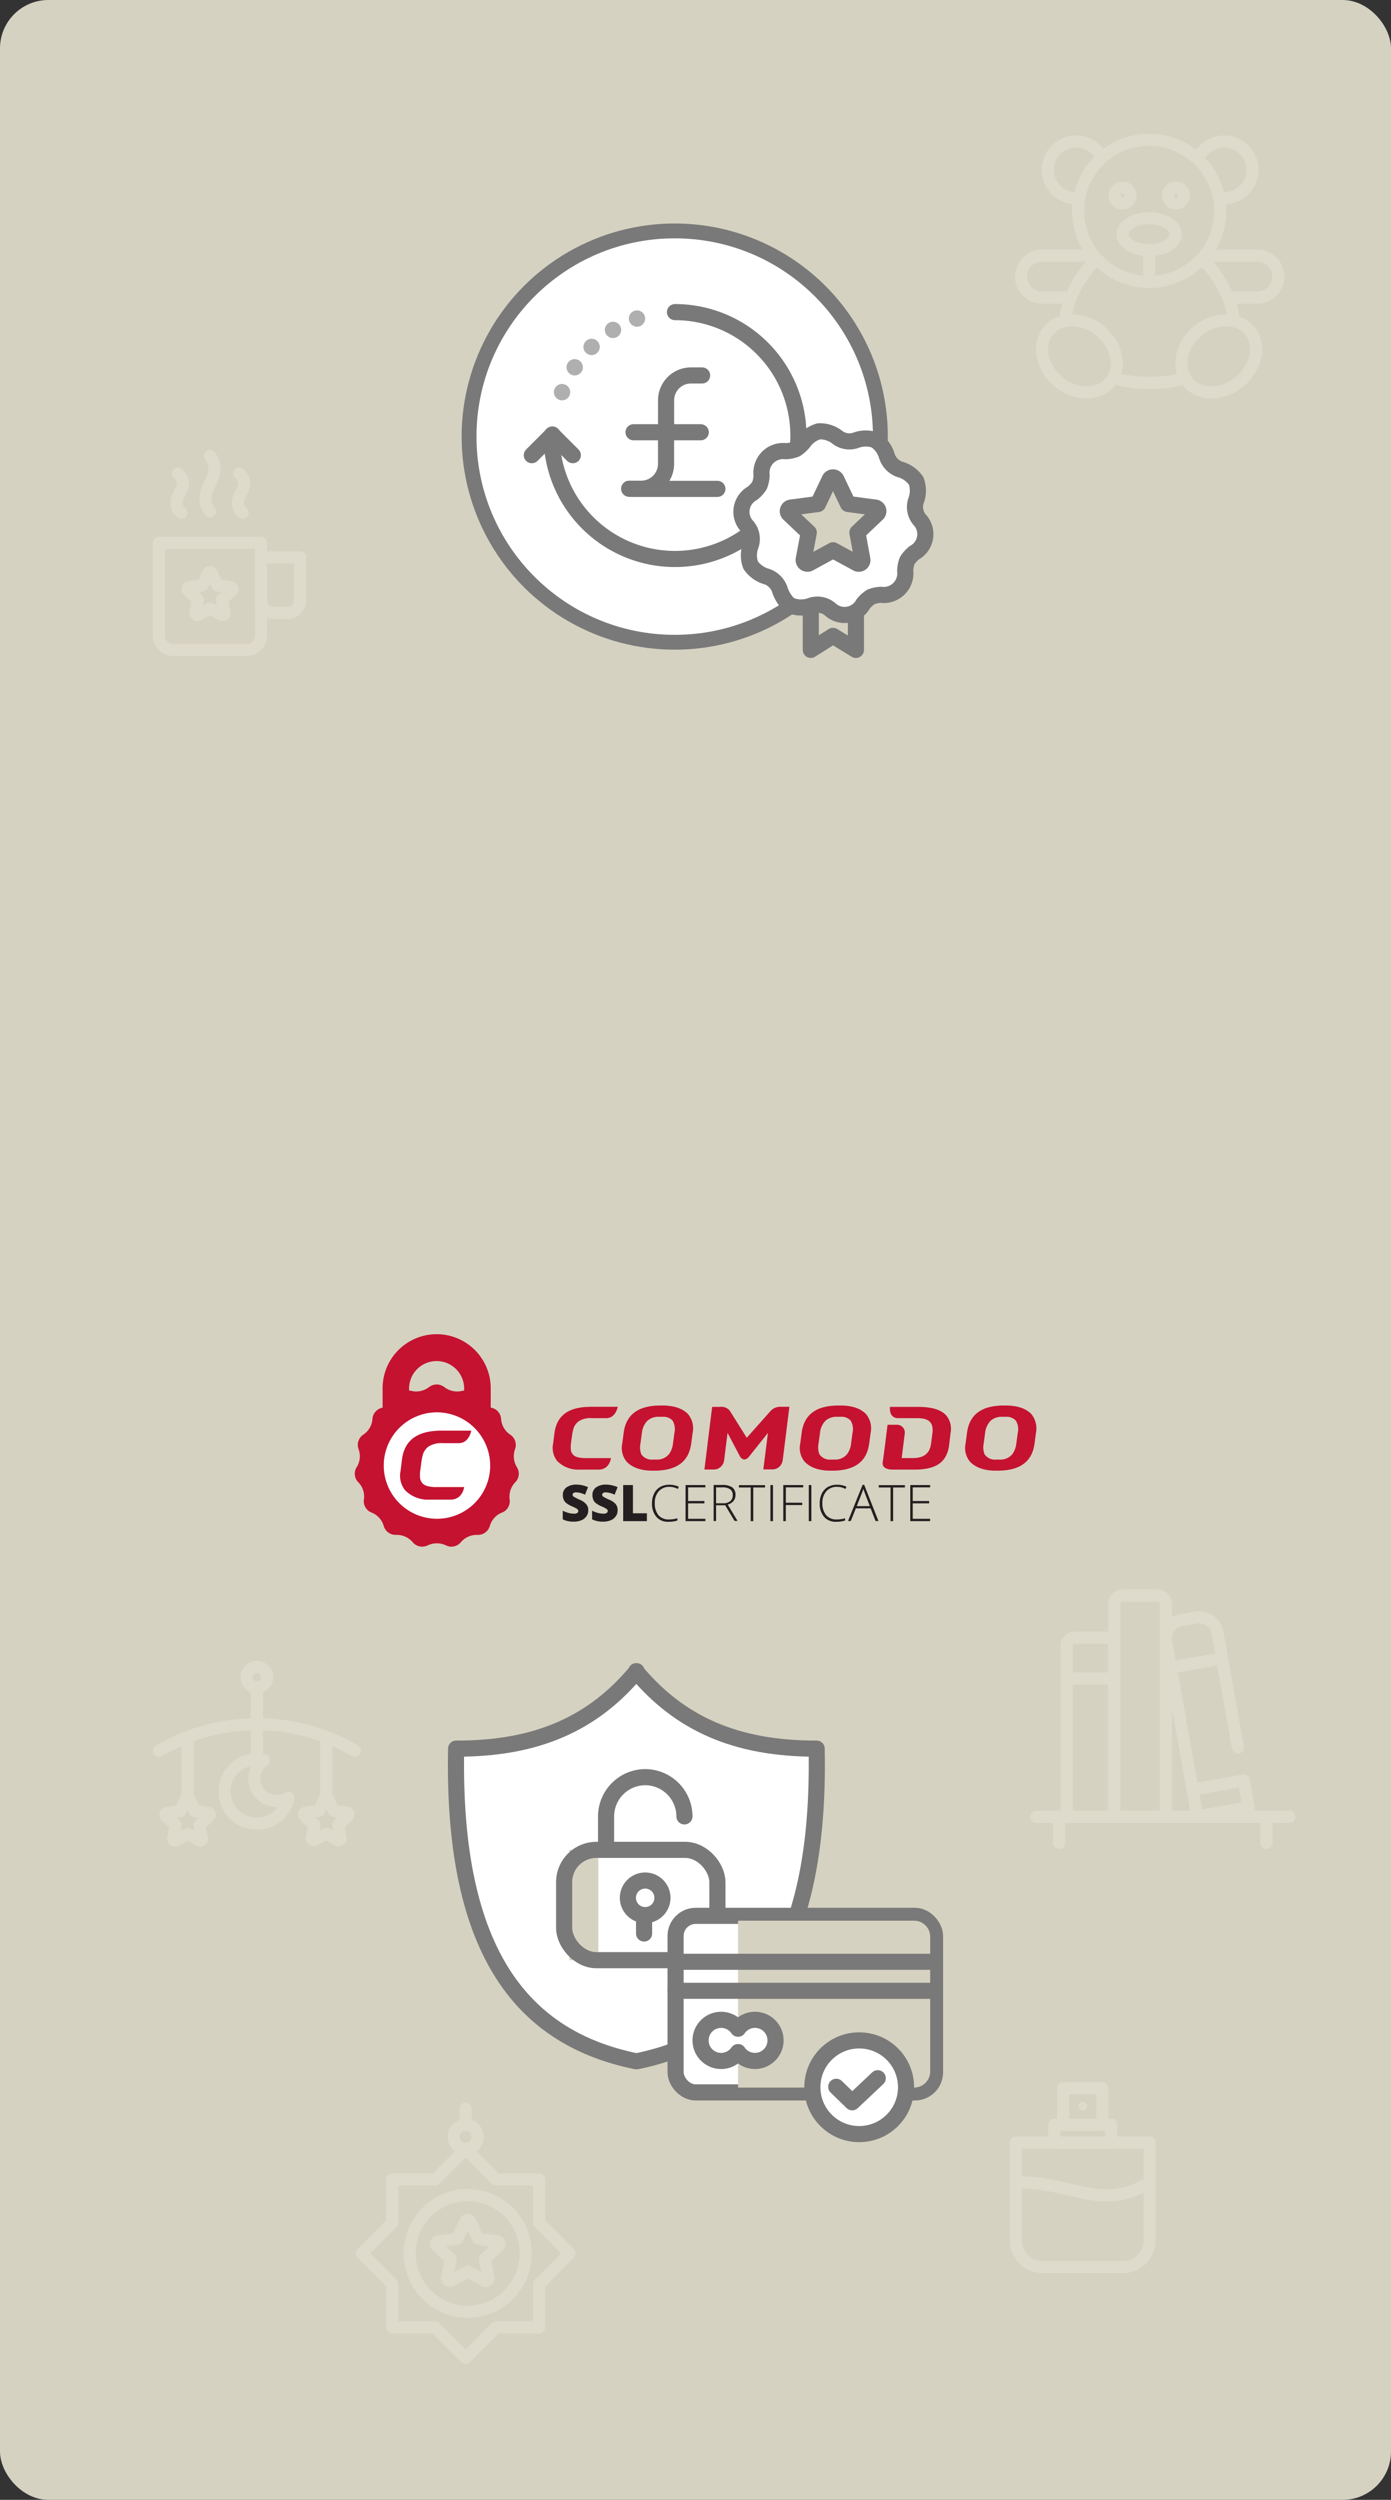 <svg id="Group_3165" data-name="Group 3165" xmlns="http://www.w3.org/2000/svg" width="345" height="620" viewBox="0 0 345 620">
  <rect x="0" y="0" width="345" height="620" fill="#333333" stroke="none"/>
  <g id="Group_2660" data-name="Group 2660">
    <rect id="Rectangle_3824" data-name="Rectangle 3824" width="345" height="620" rx="12" fill="#d6d2c1"/>
    <g id="Layer_2" data-name="Layer 2" transform="translate(113.09 414.477)">
      <g id="Vrstva_1" data-name="Vrstva 1">
        <path id="Path_7453" data-name="Path 7453" d="M92,21.706C72,21.769,58.066,15.487,47.339,2.69V2.5l-.063.077L47.234,2.5v.155C36.508,15.487,22.584,21.769,2.582,21.706,1.54,73.182,19.767,93.627,47.234,99.247h.134C74.778,93.627,93.012,73.182,92,21.706Z" transform="translate(-2.54 -2.5)" fill="#fff" stroke="#797979" stroke-linecap="round" stroke-linejoin="round" stroke-width="4"/>
        <rect id="Rectangle_3882" data-name="Rectangle 3882" width="7.191" height="27.361" transform="translate(28.122 44.314)" fill="#d6d2c1"/>
        <g id="Group_2852" data-name="Group 2852" transform="translate(26.826 26.284)">
          <path id="Path_7454" data-name="Path 7454" d="M55.4,57.554V49.546a9.754,9.754,0,0,1,9.726-9.726h0a9.755,9.755,0,0,1,9.712,9.726" transform="translate(-44.998 -39.82)" fill="none" stroke="#797979" stroke-linecap="round" stroke-linejoin="round" stroke-width="4"/>
          <circle id="Ellipse_290" data-name="Ellipse 290" cx="4.289" cy="4.289" r="4.289" transform="translate(15.811 25.636)" fill="none" stroke="#797979" stroke-linecap="round" stroke-linejoin="round" stroke-width="4"/>
          <line id="Line_400" data-name="Line 400" y2="4.381" transform="translate(19.833 34.398)" fill="none" stroke="#797979" stroke-linecap="round" stroke-linejoin="round" stroke-width="4"/>
          <rect id="Rectangle_3883" data-name="Rectangle 3883" width="38.017" height="27.361" rx="8" transform="translate(0 18.03)" fill="none" stroke="#797979" stroke-linecap="round" stroke-linejoin="round" stroke-width="4"/>
        </g>
        <g id="icon_payment" transform="translate(54.468 60.681)">
          <rect id="Rectangle_2814" data-name="Rectangle 2814" width="64.35" height="43.791" rx="4.991" fill="#fff" stroke="#797979" stroke-linecap="round" stroke-linejoin="round" stroke-width="4"/>
          <path id="Rectangle_2813" data-name="Rectangle 2813" d="M0,0H43.653a4,4,0,0,1,4,4V37.392a4,4,0,0,1-4,4H0a0,0,0,0,1,0,0V0A0,0,0,0,1,0,0Z" transform="translate(15.499 1.199)" fill="#d6d2c1"/>
          <line id="Line_182" data-name="Line 182" x2="64.35" transform="translate(0 11.393)" fill="none" stroke="#797979" stroke-linecap="round" stroke-linejoin="round" stroke-width="4"/>
          <line id="Line_183" data-name="Line 183" x2="64.35" transform="translate(0 18.588)" fill="none" stroke="#797979" stroke-linecap="round" stroke-linejoin="round" stroke-width="4"/>
          <path id="Path_5566" data-name="Path 5566" d="M96.939,87.025a5.1,5.1,0,0,0-4.2,2.208,5.1,5.1,0,1,0,0,5.792,5.1,5.1,0,1,0,4.2-8Z" transform="translate(-77.242 -61.24)" fill="#fff" stroke="#797979" stroke-linecap="round" stroke-linejoin="round" stroke-width="4"/>
          <circle id="Ellipse_119" data-name="Ellipse 119" cx="11.62" cy="11.62" r="11.62" transform="translate(33.924 30.888)" fill="#fff" stroke="#797979" stroke-linecap="round" stroke-linejoin="round" stroke-width="4"/>
          <path id="Path_7648" data-name="Path 7648" d="M96.46,113.416l3.96,3.841,6.331-5.967" transform="translate(-56.611 -71.021)" fill="none" stroke="#797979" stroke-linecap="round" stroke-linejoin="round" stroke-width="4"/>
        </g>
      </g>
    </g>
    <g id="icon_plush-toys" transform="translate(253.256 34.681)" opacity="0.195">
      <g id="Group_3150" data-name="Group 3150">
        <ellipse id="Ellipse_297" data-name="Ellipse 297" cx="17.619" cy="17.619" rx="17.619" ry="17.619" transform="translate(14.146)" fill="none" stroke="#404041" stroke-linecap="round" stroke-linejoin="round" stroke-width="1.5"/>
        <ellipse id="Ellipse_298" data-name="Ellipse 298" cx="6.592" cy="3.97" rx="6.592" ry="3.97" transform="translate(25.171 19.438)" fill="none" stroke="#404041" stroke-linecap="round" stroke-linejoin="round" stroke-width="1.5"/>
        <line id="Line_406" data-name="Line 406" y2="6.273" transform="translate(31.765 28.88)" fill="none" stroke="#404041" stroke-linecap="round" stroke-linejoin="round" stroke-width="1.5"/>
        <ellipse id="Ellipse_299" data-name="Ellipse 299" cx="1.985" cy="1.985" rx="1.985" ry="1.985" transform="translate(23.162 11.829)" fill="none" stroke="#404041" stroke-linecap="round" stroke-linejoin="round" stroke-width="1.5"/>
        <ellipse id="Ellipse_300" data-name="Ellipse 300" cx="1.985" cy="1.985" rx="1.985" ry="1.985" transform="translate(36.397 11.829)" fill="none" stroke="#404041" stroke-linecap="round" stroke-linejoin="round" stroke-width="1.5"/>
        <path id="Path_7498" data-name="Path 7498" d="M1068.012,667.518a7.032,7.032,0,1,1,6.361,10.03,7.114,7.114,0,0,1-.994-.07" transform="translate(-1023.997 -663.072)" fill="none" stroke="#404041" stroke-linecap="round" stroke-linejoin="round" stroke-width="1.5"/>
        <path id="Path_7499" data-name="Path 7499" d="M1061.008,667.518a7.033,7.033,0,1,0-6.363,10.03c.154,0,.308-.005.46-.015" transform="translate(-1040.989 -663.072)" fill="none" stroke="#404041" stroke-linecap="round" stroke-linejoin="round" stroke-width="1.5"/>
        <ellipse id="Ellipse_301" data-name="Ellipse 301" cx="8.158" cy="9.971" rx="8.158" ry="9.971" transform="translate(1.563 53.536) rotate(-50)" fill="none" stroke="#404041" stroke-linecap="round" stroke-linejoin="round" stroke-width="1.5"/>
        <ellipse id="Ellipse_302" data-name="Ellipse 302" cx="9.971" cy="8.158" rx="9.971" ry="8.158" transform="translate(36.141 53.855) rotate(-40)" fill="none" stroke="#404041" stroke-linecap="round" stroke-linejoin="round" stroke-width="1.5"/>
        <path id="Path_7500" data-name="Path 7500" d="M1068.537,679.379c4.333,4.3,7.38,10.153,7.758,15.321" transform="translate(-1023.56 -649.832)" fill="none" stroke="#404041" stroke-linecap="round" stroke-linejoin="round" stroke-width="1.5"/>
        <path id="Path_7501" data-name="Path 7501" d="M1049.985,694.48c.427-5.079,3.4-10.791,7.626-15.036" transform="translate(-1039.015 -649.779)" fill="none" stroke="#404041" stroke-linecap="round" stroke-linejoin="round" stroke-width="1.5"/>
        <path id="Path_7502" data-name="Path 7502" d="M1074.356,695.55a34.458,34.458,0,0,1-17.924-.055" transform="translate(-1033.643 -636.408)" fill="none" stroke="#404041" stroke-linecap="round" stroke-linejoin="round" stroke-width="1.5"/>
        <path id="Path_7503" data-name="Path 7503" d="M1056.069,689.341h-6.857a5.211,5.211,0,0,1-5.211-5.211h0a5.212,5.212,0,0,1,5.211-5.211h11.24" transform="translate(-1044 -650.215)" fill="none" stroke="#404041" stroke-linecap="round" stroke-linejoin="round" stroke-width="1.5"/>
        <path id="Path_7504" data-name="Path 7504" d="M1075.015,689.341h6.878a5.21,5.21,0,0,0,5.211-5.211h0a5.211,5.211,0,0,0-5.211-5.211h-13.074" transform="translate(-1023.323 -650.215)" fill="none" stroke="#404041" stroke-linecap="round" stroke-linejoin="round" stroke-width="1.5"/>
      </g>
      <g id="Group_2646" data-name="Group 2646">
        <circle id="Ellipse_297-2" data-name="Ellipse 297" cx="17.619" cy="17.619" r="17.619" transform="translate(14.143)" fill="none" stroke="#fff" stroke-linecap="round" stroke-linejoin="round" stroke-width="3"/>
        <ellipse id="Ellipse_298-2" data-name="Ellipse 298" cx="6.592" cy="3.97" rx="6.592" ry="3.97" transform="translate(25.169 19.438)" fill="none" stroke="#fff" stroke-linecap="round" stroke-linejoin="round" stroke-width="3"/>
        <line id="Line_406-2" data-name="Line 406" y2="6.273" transform="translate(31.764 28.88)" fill="none" stroke="#fff" stroke-linecap="round" stroke-linejoin="round" stroke-width="3"/>
        <circle id="Ellipse_299-2" data-name="Ellipse 299" cx="1.985" cy="1.985" r="1.985" transform="translate(23.162 11.829)" fill="none" stroke="#fff" stroke-linecap="round" stroke-linejoin="round" stroke-width="3"/>
        <circle id="Ellipse_300-2" data-name="Ellipse 300" cx="1.985" cy="1.985" r="1.985" transform="translate(36.396 11.829)" fill="none" stroke="#fff" stroke-linecap="round" stroke-linejoin="round" stroke-width="3"/>
        <path id="Path_7498-2" data-name="Path 7498" d="M1068.012,667.518a7.032,7.032,0,1,1,6.361,10.03,7.127,7.127,0,0,1-.994-.069" transform="translate(-1023.998 -663.072)" fill="none" stroke="#fff" stroke-linecap="round" stroke-linejoin="round" stroke-width="3"/>
        <path id="Path_7499-2" data-name="Path 7499" d="M1061.008,667.518a7.032,7.032,0,1,0-6.362,10.03c.154,0,.308-.005.46-.015" transform="translate(-1040.989 -663.072)" fill="none" stroke="#fff" stroke-linecap="round" stroke-linejoin="round" stroke-width="3"/>
        <ellipse id="Ellipse_301-2" data-name="Ellipse 301" cx="8.158" cy="9.97" rx="8.158" ry="9.97" transform="translate(1.563 53.536) rotate(-50)" fill="none" stroke="#fff" stroke-linecap="round" stroke-linejoin="round" stroke-width="3"/>
        <ellipse id="Ellipse_302-2" data-name="Ellipse 302" cx="9.97" cy="8.158" rx="9.97" ry="8.158" transform="translate(36.138 53.855) rotate(-40)" fill="none" stroke="#fff" stroke-linecap="round" stroke-linejoin="round" stroke-width="3"/>
        <path id="Path_7500-2" data-name="Path 7500" d="M1068.537,679.379c4.333,4.3,7.38,10.153,7.757,15.32" transform="translate(-1023.559 -649.832)" fill="none" stroke="#fff" stroke-linecap="round" stroke-linejoin="round" stroke-width="3"/>
        <path id="Path_7501-2" data-name="Path 7501" d="M1049.985,694.48c.427-5.079,3.4-10.791,7.625-15.036" transform="translate(-1039.015 -649.779)" fill="none" stroke="#fff" stroke-linecap="round" stroke-linejoin="round" stroke-width="3"/>
        <path id="Path_7502-2" data-name="Path 7502" d="M1074.355,695.55a34.456,34.456,0,0,1-17.923-.055" transform="translate(-1033.641 -636.408)" fill="none" stroke="#fff" stroke-linecap="round" stroke-linejoin="round" stroke-width="3"/>
        <path id="Path_7503-2" data-name="Path 7503" d="M1056.069,689.341h-6.857a5.21,5.21,0,0,1-5.211-5.211h0a5.211,5.211,0,0,1,5.211-5.211h11.24" transform="translate(-1044 -650.215)" fill="none" stroke="#fff" stroke-linecap="round" stroke-linejoin="round" stroke-width="3"/>
        <path id="Path_7504-2" data-name="Path 7504" d="M1075.014,689.341h6.878a5.21,5.21,0,0,0,5.211-5.211h0a5.211,5.211,0,0,0-5.211-5.211h-13.073" transform="translate(-1023.322 -650.215)" fill="none" stroke="#fff" stroke-linecap="round" stroke-linejoin="round" stroke-width="3"/>
      </g>
    </g>
    <g id="icon_book-shelfs" transform="translate(257.004 395.725)" opacity="0.195">
      <g id="Group_3009" data-name="Group 3009">
        <line id="Line_381" data-name="Line 381" x1="62.794" transform="translate(0 54.864)" fill="none" stroke="#404041" stroke-linecap="round" stroke-linejoin="round" stroke-width="1.5"/>
        <path id="Rectangle_3863" data-name="Rectangle 3863" d="M2,0h8.818a2,2,0,0,1,2,2V54.864a0,0,0,0,1,0,0H0a0,0,0,0,1,0,0V2A2,2,0,0,1,2,0Z" transform="translate(19.351)" fill="none" stroke="#404041" stroke-linecap="round" stroke-linejoin="round" stroke-width="1.5"/>
        <path id="Rectangle_3864" data-name="Rectangle 3864" d="M2,0H9.806a2,2,0,0,1,2,2V44.449a0,0,0,0,1,0,0H0a0,0,0,0,1,0,0V2A2,2,0,0,1,2,0Z" transform="translate(7.541 10.414)" fill="none" stroke="#404041" stroke-linecap="round" stroke-linejoin="round" stroke-width="1.5"/>
        <line id="Line_382" data-name="Line 382" x2="11.806" transform="translate(7.541 20.576)" fill="none" stroke="#404041" stroke-linecap="round" stroke-linejoin="round" stroke-width="1.5"/>
        <g id="Group_2537" data-name="Group 2537" transform="translate(32.167 5.386)">
          <path id="Path_7373" data-name="Path 7373" d="M972.627,4301.609l1.178,6.635-12.713,2.223-7.71-43.364a4.575,4.575,0,0,1,3.739-5.295l3.636-.635a4.6,4.6,0,0,1,5.339,3.708l5.071,28.514" transform="translate(-953.311 -4261.103)" fill="none" stroke="#404041" stroke-linecap="round" stroke-linejoin="round" stroke-width="1.5"/>
          <line id="Line_383" data-name="Line 383" y1="2.223" x2="12.714" transform="translate(1.216 10.215)" fill="none" stroke="#404041" stroke-linecap="round" stroke-linejoin="round" stroke-width="1.5"/>
          <line id="Line_384" data-name="Line 384" y1="2.223" x2="12.714" transform="translate(6.601 40.507)" fill="none" stroke="#404041" stroke-linecap="round" stroke-linejoin="round" stroke-width="1.5"/>
        </g>
        <line id="Line_385" data-name="Line 385" y2="6.488" transform="translate(5.693 54.864)" fill="none" stroke="#404041" stroke-linecap="round" stroke-linejoin="round" stroke-width="1.5"/>
        <line id="Line_386" data-name="Line 386" y2="6.488" transform="translate(57.127 54.864)" fill="none" stroke="#404041" stroke-linecap="round" stroke-linejoin="round" stroke-width="1.5"/>
      </g>
      <g id="Group_2647" data-name="Group 2647">
        <line id="Line_381-2" data-name="Line 381" x1="62.794" transform="translate(0 54.864)" fill="none" stroke="#fff" stroke-linecap="round" stroke-linejoin="round" stroke-width="3"/>
        <path id="Rectangle_3863-2" data-name="Rectangle 3863" d="M2,0h8.818a2,2,0,0,1,2,2V54.864a0,0,0,0,1,0,0H0a0,0,0,0,1,0,0V2A2,2,0,0,1,2,0Z" transform="translate(19.351)" fill="none" stroke="#fff" stroke-linecap="round" stroke-linejoin="round" stroke-width="3"/>
        <path id="Rectangle_3864-2" data-name="Rectangle 3864" d="M2,0H9.806a2,2,0,0,1,2,2V44.449a0,0,0,0,1,0,0H0a0,0,0,0,1,0,0V2A2,2,0,0,1,2,0Z" transform="translate(7.541 10.414)" fill="none" stroke="#fff" stroke-linecap="round" stroke-linejoin="round" stroke-width="3"/>
        <line id="Line_382-2" data-name="Line 382" x2="11.806" transform="translate(7.541 20.576)" fill="none" stroke="#fff" stroke-linecap="round" stroke-linejoin="round" stroke-width="3"/>
        <g id="Group_2537-2" data-name="Group 2537" transform="translate(32.167 5.387)">
          <path id="Path_7373-2" data-name="Path 7373" d="M972.627,4301.609l1.178,6.635-12.713,2.223-7.71-43.364a4.575,4.575,0,0,1,3.739-5.295l3.636-.635a4.6,4.6,0,0,1,5.339,3.708l5.071,28.514" transform="translate(-953.311 -4261.102)" fill="none" stroke="#fff" stroke-linecap="round" stroke-linejoin="round" stroke-width="3"/>
          <line id="Line_383-2" data-name="Line 383" y1="2.223" x2="12.714" transform="translate(1.216 10.215)" fill="none" stroke="#fff" stroke-linecap="round" stroke-linejoin="round" stroke-width="3"/>
          <line id="Line_384-2" data-name="Line 384" y1="2.223" x2="12.714" transform="translate(6.601 40.507)" fill="none" stroke="#fff" stroke-linecap="round" stroke-linejoin="round" stroke-width="3"/>
        </g>
        <line id="Line_385-2" data-name="Line 385" y2="6.488" transform="translate(5.693 54.864)" fill="none" stroke="#fff" stroke-linecap="round" stroke-linejoin="round" stroke-width="3"/>
        <line id="Line_386-2" data-name="Line 386" y2="6.488" transform="translate(57.127 54.864)" fill="none" stroke="#fff" stroke-linecap="round" stroke-linejoin="round" stroke-width="3"/>
      </g>
    </g>
    <g id="Group_2653" data-name="Group 2653" transform="translate(115.494 56.425)">
      <g id="Ellipse_330" data-name="Ellipse 330">
        <circle id="Ellipse_331" data-name="Ellipse 331" cx="51.854" cy="51.854" r="51.854" fill="#fff" stroke="#797979" stroke-linecap="round" stroke-linejoin="round" stroke-width="2"/>
        <circle id="Ellipse_332" data-name="Ellipse 332" cx="50.168" cy="50.168" r="50.168" transform="translate(1.686 1.686)" fill="#fff" stroke="#797979" stroke-linecap="round" stroke-linejoin="round" stroke-width="2"/>
      </g>
      <path id="Path_7649" data-name="Path 7649" d="M1028.088,251.688" transform="translate(-976.171 -230.703)" fill="none" stroke="#797979" stroke-linecap="round" stroke-linejoin="round" stroke-width="4"/>
      <path id="Path_7650" data-name="Path 7650" d="M1022.393,251.688A30.613,30.613,0,1,1,991.779,282.3" transform="translate(-970.476 -230.703)" fill="none" stroke="#797979" stroke-linecap="round" stroke-linejoin="round" stroke-width="4"/>
      <line id="Line_485" data-name="Line 485" x2="5.116" y2="5.116" transform="translate(21.466 51.354)" fill="none" stroke="#797979" stroke-linecap="round" stroke-linejoin="round" stroke-width="4"/>
      <line id="Line_486" data-name="Line 486" x1="5.116" y2="5.116" transform="translate(16.407 51.354)" fill="none" stroke="#797979" stroke-linecap="round" stroke-linejoin="round" stroke-width="4"/>
      <circle id="Ellipse_333" data-name="Ellipse 333" cx="2.03" cy="2.03" r="2.03" transform="translate(40.467 20.551)" fill="#afafaf"/>
      <circle id="Ellipse_334" data-name="Ellipse 334" cx="2.03" cy="2.03" r="2.03" transform="translate(34.512 23.367)" fill="#afafaf"/>
      <circle id="Ellipse_335" data-name="Ellipse 335" cx="2.03" cy="2.03" r="2.03" transform="translate(29.206 27.589)" fill="#afafaf"/>
      <circle id="Ellipse_336" data-name="Ellipse 336" cx="2.03" cy="2.03" r="2.03" transform="translate(25.015 32.635)" fill="#afafaf"/>
      <circle id="Ellipse_337" data-name="Ellipse 337" cx="2.03" cy="2.03" r="2.03" transform="translate(21.874 38.807)" fill="#afafaf"/>
      <g id="Group_2652" data-name="Group 2652" transform="translate(40.543 36.693)">
        <line id="Line_487" data-name="Line 487" x1="21.525" transform="translate(0.372 28.13)" fill="none" stroke="#797979" stroke-linecap="round" stroke-linejoin="round" stroke-width="4"/>
        <path id="Path_7651" data-name="Path 7651" d="M1032.7,270.319h-2.77a6.164,6.164,0,0,0-6.163,6.158l-.013,15.778a6.164,6.164,0,0,1-6.163,6.158H1014.6" transform="translate(-1014.598 -270.319)" fill="none" stroke="#797979" stroke-linecap="round" stroke-linejoin="round" stroke-width="4"/>
        <line id="Line_488" data-name="Line 488" x2="16.667" transform="translate(1.096 14.087)" fill="none" stroke="#797979" stroke-linecap="round" stroke-linejoin="round" stroke-width="4"/>
      </g>
      <g id="icon_bestseller" data-name="icon bestseller" transform="translate(68.397 50.538)">
        <path id="Path_5740" data-name="Path 5740" d="M1068.038,338.509v10.57l5.5-3.478,5.691,3.478v-9.173" transform="translate(-1050.834 -294.859)" fill="#d6d2c1" stroke="#797979" stroke-linecap="round" stroke-linejoin="round" stroke-width="4"/>
        <path id="Path_6406" data-name="Path 6406" d="M1088.25,321.291a7.674,7.674,0,0,1,.506-2.478,8.055,8.055,0,0,1,1.778-1.96,5.247,5.247,0,0,0,1.28-8.2,4.891,4.891,0,0,1-.784-4.948,6.974,6.974,0,0,0-.066-4.673,7.233,7.233,0,0,0-3.647-2.729,5.173,5.173,0,0,1-3.69-3.689,7.234,7.234,0,0,0-2.729-3.647,6.977,6.977,0,0,0-4.676-.067,4.891,4.891,0,0,1-4.944-.784,7.012,7.012,0,0,0-4.434-1.368,6.915,6.915,0,0,0-3.767,2.651,8,8,0,0,1-1.959,1.777,7.638,7.638,0,0,1-2.48.506,5.371,5.371,0,0,0-6,6,7.629,7.629,0,0,1-.506,2.478,8.046,8.046,0,0,1-1.778,1.962,5.245,5.245,0,0,0-1.28,8.2,4.892,4.892,0,0,1,.784,4.946,6.968,6.968,0,0,0,.068,4.674,7.254,7.254,0,0,0,3.645,2.729,5.17,5.17,0,0,1,3.69,3.69,9.509,9.509,0,0,0,1.748,2.923,3.881,3.881,0,0,0,.98.721,7,7,0,0,0,4.678.069,4.917,4.917,0,0,1,4.946.789,5.249,5.249,0,0,0,8.2-1.281,7.968,7.968,0,0,1,1.96-1.777,7.676,7.676,0,0,1,2.478-.506,5.367,5.367,0,0,0,6-6.007Z" transform="translate(-1047.634 -286.739)" fill="#fff" stroke="#797979" stroke-linecap="round" stroke-linejoin="round" stroke-width="4"/>
        <path id="Path_5744" data-name="Path 5744" d="M1076.221,306.9l6.725.887a.892.892,0,0,1,.487,1.556l-4.892,4.64,1.222,6.652a.9.9,0,0,1-1.308.978l-5.954-3.237-5.928,3.237a.935.935,0,0,1-1.349-.978l1.251-6.652-4.916-4.642a.91.91,0,0,1,.52-1.556l6.686-.885,2.891-6.109a.936.936,0,0,1,1.264-.384h0a.968.968,0,0,1,.388.384Z" transform="translate(-1049.775 -288.865)" fill="#d6d2c1" stroke="#797979" stroke-linecap="round" stroke-linejoin="round" stroke-width="4"/>
      </g>
    </g>
    <g id="icon_baby-toys" transform="translate(39.424 413.41)" opacity="0.201">
      <g id="Group_2657" data-name="Group 2657" transform="translate(0)">
        <g id="Group_2614" data-name="Group 2614">
          <path id="Path_7536" data-name="Path 7536" d="M1258.647,651.6a48,48,0,0,1,48.57-.04" transform="translate(-1258.647 -630.772)" fill="none" stroke="#fff" stroke-linecap="round" stroke-linejoin="round" stroke-width="3"/>
          <line id="Line_441" data-name="Line 441" y2="16.982" transform="translate(24.285 5.26)" fill="none" stroke="#fff" stroke-linecap="round" stroke-linejoin="round" stroke-width="3"/>
          <ellipse id="Ellipse_306" data-name="Ellipse 306" cx="2.551" cy="2.555" rx="2.551" ry="2.555" transform="translate(21.734)" fill="none" stroke="#fff" stroke-linecap="round" stroke-linejoin="round" stroke-width="3"/>
        </g>
        <line id="Line_442" data-name="Line 442" y2="14.878" transform="translate(7.103 17.732)" fill="none" stroke="#fff" stroke-linecap="round" stroke-linejoin="round" stroke-width="3"/>
        <line id="Line_443" data-name="Line 443" y2="15.179" transform="translate(41.489 17.433)" fill="none" stroke="#fff" stroke-linecap="round" stroke-linejoin="round" stroke-width="3"/>
        <path id="Path_5744-2" data-name="Path 5744" d="M1267.164,661.977l3.3.431a.44.44,0,0,1,.385.486.45.45,0,0,1-.146.28l-2.4,2.278.6,3.268a.428.428,0,0,1-.318.518l-.023.005a.437.437,0,0,1-.3-.043l-2.922-1.589-2.906,1.589a.458.458,0,0,1-.612-.211l0-.005a.449.449,0,0,1-.043-.274l.614-3.266-2.413-2.28a.448.448,0,0,1,0-.631h0a.43.43,0,0,1,.265-.132l3.278-.431,1.419-3.011a.455.455,0,0,1,.617-.188h0a.475.475,0,0,1,.19.187Z" transform="translate(-1258.246 -626.182)" fill="none" stroke="#fff" stroke-linecap="round" stroke-linejoin="round" stroke-width="3"/>
        <path id="Path_5744-3" data-name="Path 5744" d="M1292.973,661.91l3.3.431a.44.44,0,0,1,.384.486.449.449,0,0,1-.145.279l-2.4,2.279.6,3.268a.43.43,0,0,1-.319.518l-.024.005a.43.43,0,0,1-.3-.044l-2.921-1.589-2.907,1.589a.456.456,0,0,1-.612-.209l0-.005a.45.45,0,0,1-.043-.274l.614-3.268-2.412-2.279a.447.447,0,0,1,0-.631h0a.427.427,0,0,1,.264-.133l3.278-.43,1.42-3.011a.454.454,0,0,1,.616-.188h0a.475.475,0,0,1,.19.187Z" transform="translate(-1249.666 -626.203)" fill="none" stroke="#fff" stroke-linecap="round" stroke-linejoin="round" stroke-width="3"/>
        <path id="Path_7537" data-name="Path 7537" d="M1283.772,661.85a5.554,5.554,0,0,1-3.131-10.137,7.985,7.985,0,1,0,6.039,9.292A5.5,5.5,0,0,1,1283.772,661.85Z" transform="translate(-1254.582 -628.592)" fill="none" stroke="#fff" stroke-linecap="round" stroke-linejoin="round" stroke-width="3"/>
      </g>
    </g>
    <g id="icon_perfume-mens" transform="translate(251.965 517.935)" opacity="0.195">
      <g id="Group_3142" data-name="Group 3142">
        <path id="Rectangle_3922" data-name="Rectangle 3922" d="M0,0H33.183a0,0,0,0,1,0,0V24.222a6.648,6.648,0,0,1-6.648,6.648H6.648A6.648,6.648,0,0,1,0,24.222V0A0,0,0,0,1,0,0Z" transform="translate(0 13.466)" fill="none" stroke="#404041" stroke-linecap="round" stroke-linejoin="round" stroke-width="1.5"/>
        <rect id="Rectangle_3923" data-name="Rectangle 3923" width="14.162" height="4.43" transform="translate(9.511 9.022)" fill="none" stroke="#404041" stroke-linecap="round" stroke-linejoin="round" stroke-width="1.5"/>
        <rect id="Rectangle_3924" data-name="Rectangle 3924" width="9.714" height="9.024" transform="translate(11.736)" fill="none" stroke="#404041" stroke-linecap="round" stroke-linejoin="round" stroke-width="1.5"/>
        <ellipse id="Ellipse_318" data-name="Ellipse 318" cx="1.17" cy="1.157" rx="1.17" ry="1.157" transform="translate(15.421 3.239)" fill="#404041"/>
        <path id="Path_7595" data-name="Path 7595" d="M951.356,417.6c13.113-.463,21.208,7.4,32.838,0" transform="translate(-951.182 -394.23)" fill="none" stroke="#404041" stroke-linecap="round" stroke-linejoin="round" stroke-width="1.5"/>
      </g>
      <g id="Group_2658" data-name="Group 2658" transform="translate(0)">
        <path id="Rectangle_3922-2" data-name="Rectangle 3922" d="M0,0H33.183a0,0,0,0,1,0,0V24.222a6.648,6.648,0,0,1-6.648,6.648H6.648A6.648,6.648,0,0,1,0,24.222V0A0,0,0,0,1,0,0Z" transform="translate(0 13.466)" fill="none" stroke="#fff" stroke-linecap="round" stroke-linejoin="round" stroke-width="3"/>
        <rect id="Rectangle_3923-2" data-name="Rectangle 3923" width="14.162" height="4.43" transform="translate(9.511 9.022)" fill="none" stroke="#fff" stroke-linecap="round" stroke-linejoin="round" stroke-width="3"/>
        <rect id="Rectangle_3924-2" data-name="Rectangle 3924" width="9.714" height="9.024" transform="translate(11.736)" fill="none" stroke="#fff" stroke-linecap="round" stroke-linejoin="round" stroke-width="3"/>
        <ellipse id="Ellipse_318-2" data-name="Ellipse 318" cx="1.17" cy="1.157" rx="1.17" ry="1.157" transform="translate(15.421 3.239)" fill="#fff"/>
        <path id="Path_7595-2" data-name="Path 7595" d="M951.356,417.6c13.113-.463,21.208,7.4,32.838,0" transform="translate(-951.182 -394.23)" fill="none" stroke="#fff" stroke-linecap="round" stroke-linejoin="round" stroke-width="3"/>
      </g>
    </g>
    <g id="icon_mugs" transform="translate(39.423 113.035)" opacity="0.195">
      <g id="Group_3141" data-name="Group 3141" transform="translate(0 0.001)">
        <path id="Rectangle_3868" data-name="Rectangle 3868" d="M0,0H25.307a0,0,0,0,1,0,0V23.045a3.513,3.513,0,0,1-3.513,3.513H3.513A3.513,3.513,0,0,1,0,23.045V0A0,0,0,0,1,0,0Z" transform="translate(0 21.587)" fill="none" stroke="#404041" stroke-linecap="round" stroke-linejoin="round" stroke-width="1.5"/>
        <path id="Rectangle_3869" data-name="Rectangle 3869" d="M0,0H9.68a0,0,0,0,1,0,0V10.749A3.042,3.042,0,0,1,6.638,13.79h-3.6A3.042,3.042,0,0,1,0,10.749V0A0,0,0,0,1,0,0Z" transform="translate(25.305 25.19)" fill="none" stroke="#404041" stroke-linecap="round" stroke-linejoin="round" stroke-width="1.5"/>
        <path id="Path_7384" data-name="Path 7384" d="M1130.722,4259.253c3.915,5.172-3.878,8.644,0,13.766" transform="translate(-1118.071 -4259.253)" fill="none" stroke="#404041" stroke-linecap="round" stroke-linejoin="round" stroke-width="1.5"/>
        <path id="Path_7385" data-name="Path 7385" d="M1125.449,4261.988c3.915,3.8-3.02,6.013.858,9.781" transform="translate(-1120.746 -4257.621)" fill="none" stroke="#404041" stroke-linecap="round" stroke-linejoin="round" stroke-width="1.5"/>
        <path id="Path_7386" data-name="Path 7386" d="M1135,4261.988c3.915,3.8-3.022,6.013.856,9.781" transform="translate(-1115.102 -4257.621)" fill="none" stroke="#404041" stroke-linecap="round" stroke-linejoin="round" stroke-width="1.5"/>
        <path id="Path_5744-4" data-name="Path 5744" d="M1134.21,4280.618l3.334.44a.443.443,0,0,1,.24.773l-2.422,2.308.6,3.309a.446.446,0,0,1-.648.486l-2.95-1.61-2.938,1.61a.464.464,0,0,1-.622-.21.457.457,0,0,1-.043-.276l.621-3.309-2.436-2.308a.452.452,0,0,1,.258-.774l3.313-.44,1.432-3.037a.462.462,0,0,1,.627-.191h0a.46.46,0,0,1,.191.191Z" transform="translate(-1119.722 -4248.457)" fill="none" stroke="#404041" stroke-linecap="round" stroke-linejoin="round" stroke-width="1.5"/>
      </g>
      <g id="Group_2659" data-name="Group 2659">
        <path id="Rectangle_3868-2" data-name="Rectangle 3868" d="M0,0H25.307a0,0,0,0,1,0,0V23.045a3.513,3.513,0,0,1-3.513,3.513H3.513A3.513,3.513,0,0,1,0,23.045V0A0,0,0,0,1,0,0Z" transform="translate(0 21.589)" fill="none" stroke="#fff" stroke-linecap="round" stroke-linejoin="round" stroke-width="3"/>
        <path id="Rectangle_3869-2" data-name="Rectangle 3869" d="M0,0H9.68a0,0,0,0,1,0,0V10.749A3.042,3.042,0,0,1,6.638,13.79h-3.6A3.042,3.042,0,0,1,0,10.749V0A0,0,0,0,1,0,0Z" transform="translate(25.305 25.191)" fill="none" stroke="#fff" stroke-linecap="round" stroke-linejoin="round" stroke-width="3"/>
        <path id="Path_7384-2" data-name="Path 7384" d="M1130.722,4259.253c3.915,5.172-3.878,8.644,0,13.766" transform="translate(-1118.071 -4259.253)" fill="none" stroke="#fff" stroke-linecap="round" stroke-linejoin="round" stroke-width="3"/>
        <path id="Path_7385-2" data-name="Path 7385" d="M1125.449,4261.988c3.915,3.8-3.02,6.013.858,9.782" transform="translate(-1120.746 -4257.621)" fill="none" stroke="#fff" stroke-linecap="round" stroke-linejoin="round" stroke-width="3"/>
        <path id="Path_7386-2" data-name="Path 7386" d="M1135,4261.988c3.915,3.8-3.022,6.013.856,9.782" transform="translate(-1115.102 -4257.621)" fill="none" stroke="#fff" stroke-linecap="round" stroke-linejoin="round" stroke-width="3"/>
        <path id="Path_5744-5" data-name="Path 5744" d="M1134.21,4280.618l3.334.44a.443.443,0,0,1,.24.773l-2.422,2.308.6,3.309a.446.446,0,0,1-.648.486l-2.95-1.61-2.938,1.61a.464.464,0,0,1-.622-.21.458.458,0,0,1-.043-.276l.621-3.309-2.436-2.308a.456.456,0,0,1-.011-.641.452.452,0,0,1,.269-.134l3.313-.441,1.432-3.036a.463.463,0,0,1,.627-.191h0a.46.46,0,0,1,.191.191Z" transform="translate(-1119.722 -4248.458)" fill="none" stroke="#fff" stroke-linecap="round" stroke-linejoin="round" stroke-width="3"/>
      </g>
    </g>
    <g id="logo_comodo-ssl-certificate" transform="translate(87.994 331)">
      <path id="Path_7704" data-name="Path 7704" d="M44.665,35.433V23.709a6.831,6.831,0,0,1,13.661,0v11.7h6.591v-11.7a13.409,13.409,0,0,0-26.818,0v11.7h6.565Z" transform="translate(-31.199 -10.4)" fill="#c41230"/>
      <path id="Path_7705" data-name="Path 7705" d="M30.517,57.923a3.094,3.094,0,0,1,3.854,0,5.238,5.238,0,0,0,4.359.924,3.037,3.037,0,0,1,3.508,1.558,5.079,5.079,0,0,0,3.615,2.588,3.048,3.048,0,0,1,2.578,2.852,5.083,5.083,0,0,0,2.233,3.829,3.032,3.032,0,0,1,1.2,3.644,5.259,5.259,0,0,0,.452,4.41,3.023,3.023,0,0,1-.4,3.8,5.126,5.126,0,0,0-1.382,4.2,3.007,3.007,0,0,1-1.914,3.3A5.084,5.084,0,0,0,45.64,92.3a3.061,3.061,0,0,1-3.11,2.245,5.217,5.217,0,0,0-4.067,1.8,3.044,3.044,0,0,1-3.748.792,5.281,5.281,0,0,0-4.465,0,3.081,3.081,0,0,1-3.774-.792,5.217,5.217,0,0,0-4.067-1.8A3.061,3.061,0,0,1,19.3,92.3a5.084,5.084,0,0,0-2.977-3.274,3,3,0,0,1-1.914-3.3,5.013,5.013,0,0,0-1.382-4.2,3.023,3.023,0,0,1-.4-3.8,5.056,5.056,0,0,0,.452-4.41,3.053,3.053,0,0,1,1.2-3.644,5.128,5.128,0,0,0,2.233-3.829,3.071,3.071,0,0,1,2.578-2.852A5.283,5.283,0,0,0,22.7,60.406a3.037,3.037,0,0,1,3.508-1.558A5.161,5.161,0,0,0,30.517,57.923Z" transform="translate(-12.133 -44.879)" fill="#c41230"/>
      <path id="Path_7706" data-name="Path 7706" d="M51.789,83.4A13.2,13.2,0,1,0,65.079,96.6,13.251,13.251,0,0,0,51.789,83.4Z" transform="translate(-31.492 -64.124)" fill="#fff"/>
      <path id="Path_7707" data-name="Path 7707" d="M64.467,100.6a16.223,16.223,0,0,0-2.365.185c-4.279.634-6.591,2.957-7.123,6.892l-.372,2.984a5.735,5.735,0,0,0,1.116,4.7,7.955,7.955,0,0,0,6.113,2.35h5.183c3,0,3.375-3.116,3.375-3.116H63.51a7.591,7.591,0,0,1-2.472-.317A2.272,2.272,0,0,1,59.47,112.4a7.253,7.253,0,0,1,.027-1.848l.346-2.614a14.259,14.259,0,0,1,.4-1.664,3.948,3.948,0,0,1,1.329-1.743,6.039,6.039,0,0,1,3.641-.819h3.8c2.658,0,3.136-3.116,3.136-3.116Z" transform="translate(-43.265 -76.782)" fill="#c41230"/>
      <g id="Group_2906" data-name="Group 2906" transform="translate(51.58 37.206)">
        <path id="Path_7708" data-name="Path 7708" d="M212.526,157.637a2.544,2.544,0,0,1-.425,1.479,2.882,2.882,0,0,1-1.223,1,4.62,4.62,0,0,1-1.887.37,6.327,6.327,0,0,1-1.515-.132,5.71,5.71,0,0,1-1.276-.449v-2.139a7.317,7.317,0,0,0,1.435.555,5.4,5.4,0,0,0,1.382.185,1.266,1.266,0,0,0,.8-.185.6.6,0,0,0,.239-.475.419.419,0,0,0-.106-.317,1.732,1.732,0,0,0-.319-.29,12.649,12.649,0,0,0-1.2-.581,6.286,6.286,0,0,1-1.329-.766,2.539,2.539,0,0,1-.664-.845,2.985,2.985,0,0,1-.213-1.135,2.259,2.259,0,0,1,.9-1.928,4.121,4.121,0,0,1,2.5-.687,7.03,7.03,0,0,1,2.844.634l-.744,1.875a5.278,5.278,0,0,0-2.179-.581,1.212,1.212,0,0,0-.691.158.512.512,0,0,0-.213.422.559.559,0,0,0,.266.475,12.513,12.513,0,0,0,1.488.766,4.29,4.29,0,0,1,1.621,1.109,2.086,2.086,0,0,1,.5,1.479Z" transform="translate(-206.2 -151.3)" fill="#231f20"/>
        <path id="Path_7709" data-name="Path 7709" d="M239.926,157.637a2.544,2.544,0,0,1-.425,1.479,2.882,2.882,0,0,1-1.223,1,4.62,4.62,0,0,1-1.887.37,6.462,6.462,0,0,1-1.515-.132,5.709,5.709,0,0,1-1.276-.449v-2.139a7.318,7.318,0,0,0,1.435.555,5.4,5.4,0,0,0,1.382.185,1.266,1.266,0,0,0,.8-.185.629.629,0,0,0,.266-.475.419.419,0,0,0-.106-.317,1.732,1.732,0,0,0-.319-.29,12.65,12.65,0,0,0-1.2-.581,6.285,6.285,0,0,1-1.329-.766,2.167,2.167,0,0,1-.638-.845,2.984,2.984,0,0,1-.213-1.135,2.259,2.259,0,0,1,.9-1.928,4.121,4.121,0,0,1,2.5-.687,7.03,7.03,0,0,1,2.844.634l-.744,1.875a5.278,5.278,0,0,0-2.179-.581,1.156,1.156,0,0,0-.691.158.512.512,0,0,0-.213.422.559.559,0,0,0,.266.475,10.555,10.555,0,0,0,1.488.766,4.081,4.081,0,0,1,1.621,1.109,2.338,2.338,0,0,1,.452,1.479Z" transform="translate(-226.317 -151.3)" fill="#231f20"/>
        <path id="Path_7710" data-name="Path 7710" d="M262.6,160.652V151.7h2.419v7h3.455v1.954Z" transform="translate(-247.61 -151.594)" fill="#231f20"/>
        <path id="Path_7711" data-name="Path 7711" d="M293.832,151.928a3.417,3.417,0,0,0-2.658,1.083,4.272,4.272,0,0,0-.983,2.957,4.6,4.6,0,0,0,.9,2.984,3.268,3.268,0,0,0,2.631,1.056,7.277,7.277,0,0,0,2.073-.29v.555a6.662,6.662,0,0,1-2.233.317,3.731,3.731,0,0,1-2.977-1.215,5,5,0,0,1-1.09-3.406,5.335,5.335,0,0,1,.532-2.4,3.81,3.81,0,0,1,1.488-1.611,4.473,4.473,0,0,1,2.259-.555,5.27,5.27,0,0,1,2.366.5l-.239.555a4.177,4.177,0,0,0-2.073-.528Z" transform="translate(-267.36 -151.374)" fill="#231f20"/>
        <path id="Path_7712" data-name="Path 7712" d="M325.717,160.652H320.8V151.7h4.917v.581h-4.279v3.38h4.04v.581h-4.04v3.829h4.279Z" transform="translate(-290.341 -151.594)" fill="#231f20"/>
        <path id="Path_7713" data-name="Path 7713" d="M347.611,156.67v3.882H347V151.6h2.153a4.142,4.142,0,0,1,2.472.607,2.209,2.209,0,0,1,.8,1.848,2.323,2.323,0,0,1-.478,1.505,2.618,2.618,0,0,1-1.462.9l2.445,4.067h-.744l-2.312-3.882h-2.259Zm0-.528h1.728a2.619,2.619,0,0,0,1.754-.5,1.8,1.8,0,0,0,.638-1.479,1.725,1.725,0,0,0-.611-1.479,3.335,3.335,0,0,0-2.02-.475h-1.488v3.935Z" transform="translate(-309.577 -151.521)" fill="#231f20"/>
        <path id="Path_7714" data-name="Path 7714" d="M374.161,160.725h-.638v-8.344H370.6V151.8h6.485v.581h-2.924Z" transform="translate(-326.905 -151.668)" fill="#231f20"/>
        <path id="Path_7715" data-name="Path 7715" d="M400,160.652V151.7h.638v8.952Z" transform="translate(-348.491 -151.594)" fill="#231f20"/>
        <path id="Path_7716" data-name="Path 7716" d="M412.611,160.652H412V151.7h4.944v.581h-4.306v3.8H416.7v.581h-4.067v3.987Z" transform="translate(-357.301 -151.594)" fill="#231f20"/>
        <path id="Path_7717" data-name="Path 7717" d="M435.8,160.652V151.7h.638v8.952Z" transform="translate(-374.776 -151.594)" fill="#231f20"/>
        <path id="Path_7718" data-name="Path 7718" d="M450.306,151.928a3.417,3.417,0,0,0-2.658,1.083,4.273,4.273,0,0,0-.983,2.957,4.462,4.462,0,0,0,.93,2.984,3.268,3.268,0,0,0,2.631,1.056,7.277,7.277,0,0,0,2.073-.29v.555a6.662,6.662,0,0,1-2.233.317,3.731,3.731,0,0,1-2.977-1.215,5,5,0,0,1-1.09-3.406,5.335,5.335,0,0,1,.532-2.4,3.81,3.81,0,0,1,1.488-1.611,4.473,4.473,0,0,1,2.259-.555,5.27,5.27,0,0,1,2.365.5l-.266.555a4.177,4.177,0,0,0-2.073-.528Z" transform="translate(-382.265 -151.374)" fill="#231f20"/>
        <path id="Path_7719" data-name="Path 7719" d="M478.008,157.336H474.34l-1.249,3.142H472.4l3.615-8.978h.4l3.535,8.978h-.718l-1.223-3.142Zm-3.429-.555H477.8l-1.223-3.222c-.106-.264-.213-.607-.372-1.056a8.132,8.132,0,0,1-.372,1.056Z" transform="translate(-401.648 -151.447)" fill="#231f20"/>
        <path id="Path_7720" data-name="Path 7720" d="M504.661,160.725h-.638v-8.344H501.1V151.8h6.485v.581h-2.924Z" transform="translate(-422.72 -151.668)" fill="#231f20"/>
        <path id="Path_7721" data-name="Path 7721" d="M535.417,160.652H530.5V151.7h4.917v.581h-4.306v3.38h4.066v.581h-4.066v3.829h4.306Z" transform="translate(-444.306 -151.594)" fill="#231f20"/>
      </g>
      <g id="Group_2907" data-name="Group 2907" transform="translate(49.125 17.586)">
        <path id="Path_7722" data-name="Path 7722" d="M513.492,78.3h-6.964v.475c.027,1.03.372,2.324,2.126,2.324h4.651c2.711,0,4.173.9,3.748,3.908l-.319,2.4c-.4,3.116-2.658,3.591-4.651,3.591h-2.631l.744-5.994a1.927,1.927,0,0,0-1.967-2.271h-2.286l-.611,4.938-.585,4.357c-.159,1.162.691,1.822,2.525,1.822h5.369c5.449,0,6.937-1.954,7.681-3.2a7.656,7.656,0,0,0,.85-2.561c.027-.185.4-3.3.4-3.3a5.255,5.255,0,0,0-1.063-4.357c-1.249-1.4-3.535-2.139-7.017-2.139Z" transform="translate(-422.929 -77.957)" fill="#c41230"/>
        <path id="Path_7723" data-name="Path 7723" d="M271.6,77h-.771c-5.475.053-8.346,2.324-8.957,6.654l-.372,2.8a5.293,5.293,0,0,0,1.063,4.436c1.169,1.294,3.216,2.245,6.3,2.271h.771c5.369-.053,8.213-2.245,8.9-6.285l.053-.29.372-2.8a5.515,5.515,0,0,0-1.09-4.595C276.7,77.9,274.654,77.026,271.6,77Zm2.844,6.786-.346,2.561a5.56,5.56,0,0,1-.957,2.667,3.821,3.821,0,0,1-3.163,1.4h-.824a3.153,3.153,0,0,1-2.924-1.32,4.723,4.723,0,0,1-.213-2.641l.345-2.561a5.15,5.15,0,0,1,1.356-3.09,4.054,4.054,0,0,1,2.924-1h.8a3.094,3.094,0,0,1,2.552.951,4.208,4.208,0,0,1,.452,3.037Z" transform="translate(-244.291 -77)" fill="#c41230"/>
        <path id="Path_7724" data-name="Path 7724" d="M598.27,79.192C597.1,77.9,595.054,77.026,592,77h-.771c-5.475.053-8.346,2.324-8.957,6.654l-.372,2.8a5.293,5.293,0,0,0,1.063,4.436c1.169,1.294,3.216,2.245,6.3,2.271h.771c5.369-.053,8.213-2.245,8.9-6.285l.053-.29.372-2.8a5.7,5.7,0,0,0-1.09-4.595Zm-3.429,4.595-.345,2.561a5.56,5.56,0,0,1-.957,2.667,3.821,3.821,0,0,1-3.163,1.4h-.85a3.153,3.153,0,0,1-2.924-1.32,4.724,4.724,0,0,1-.213-2.641l.346-2.561a5.15,5.15,0,0,1,1.355-3.09,4.012,4.012,0,0,1,2.924-1h.8a3.094,3.094,0,0,1,2.552.951,4.067,4.067,0,0,1,.478,3.037Z" transform="translate(-479.534 -77)" fill="#c41230"/>
        <path id="Path_7725" data-name="Path 7725" d="M437.7,77h-.771c-5.475.053-8.346,2.324-8.957,6.654l-.372,2.8a5.294,5.294,0,0,0,1.063,4.436c1.169,1.294,3.216,2.245,6.3,2.271h.771c5.369-.053,8.213-2.245,8.9-6.285l.053-.29.372-2.8a5.515,5.515,0,0,0-1.09-4.595C442.8,77.9,440.781,77.026,437.7,77Zm2.871,6.786-.346,2.561a5.56,5.56,0,0,1-.957,2.667,3.821,3.821,0,0,1-3.163,1.4h-.824a3.153,3.153,0,0,1-2.924-1.32,4.723,4.723,0,0,1-.213-2.641l.346-2.561a5,5,0,0,1,1.355-3.09,4.055,4.055,0,0,1,2.924-1h.8a3.094,3.094,0,0,1,2.552.951,4.208,4.208,0,0,1,.452,3.037Z" transform="translate(-366.244 -77)" fill="#c41230"/>
        <path id="Path_7726" data-name="Path 7726" d="M354.932,79.1,348.9,85.884l-4.226-6.734a2.687,2.687,0,0,0-2.445-.924h-1.914L338.4,93.753h2.339a2.435,2.435,0,0,0,1.648-.607,2.606,2.606,0,0,0,.9-1.664l.851-6.813,3.11,5.889a1.374,1.374,0,0,0,1.01.713h.053a1.681,1.681,0,0,0,1.116-.66l4.731-5.941-1.143,9.057h2.259a2.435,2.435,0,0,0,1.648-.607,2.732,2.732,0,0,0,.9-1.664L359.477,78.2h-1.993A3.374,3.374,0,0,0,354.932,79.1Z" transform="translate(-300.808 -77.883)" fill="#c41230"/>
        <path id="Path_7727" data-name="Path 7727" d="M206.008,78.226a13.733,13.733,0,0,0-2.153.158c-3.907.581-5.98,2.693-6.485,6.258l-.346,2.72a5.2,5.2,0,0,0,1.01,4.278,7.275,7.275,0,0,0,5.555,2.139h4.731c2.738,0,3.057-2.852,3.057-2.852h-6.246a7.108,7.108,0,0,1-2.259-.29,2.068,2.068,0,0,1-1.435-1.716,7.056,7.056,0,0,1,.027-1.664l.319-2.377a11.168,11.168,0,0,1,.372-1.505,3.621,3.621,0,0,1,1.223-1.584,5.255,5.255,0,0,1,3.322-.766h3.482c2.419,0,2.87-2.825,2.87-2.825h-7.043Z" transform="translate(-196.962 -77.883)" fill="#c41230"/>
      </g>
    </g>
    <g id="icon_ornaments" transform="translate(89.722 522.935)" opacity="0.195">
      <g id="Group_3135" data-name="Group 3135">
        <path id="Path_5744-6" data-name="Path 5744" d="M874.259,4274.917l4.731.627a.632.632,0,0,1,.342,1.1l-3.439,3.284.859,4.7a.633.633,0,0,1-.919.692l-4.188-2.289-4.169,2.289a.659.659,0,0,1-.943-.692l.879-4.7-3.456-3.284a.645.645,0,0,1,.365-1.1l4.7-.627,2.034-4.319a.655.655,0,0,1,.889-.272h0a.672.672,0,0,1,.271.272Z" transform="translate(-845.352 -4242.599)" fill="none" stroke="#404041" stroke-linecap="round" stroke-linejoin="round" stroke-width="1.5"/>
        <ellipse id="Ellipse_262" data-name="Ellipse 262" cx="14.388" cy="14.472" rx="14.388" ry="14.472" transform="translate(11.891 21.473)" fill="none" stroke="#404041" stroke-linecap="round" stroke-linejoin="round" stroke-width="1.5"/>
        <path id="Path_7372" data-name="Path 7372" d="M897.92,4294.4l7.549-7.593-7.549-7.593v-10.738H887.245l-7.549-7.594-7.549,7.594H861.472v10.738l-7.549,7.593,7.549,7.593v10.738h10.676l7.549,7.594,7.549-7.594H897.92Z" transform="translate(-853.923 -4250.859)" fill="none" stroke="#404041" stroke-linecap="round" stroke-linejoin="round" stroke-width="1.5"/>
        <ellipse id="Ellipse_263" data-name="Ellipse 263" cx="2.973" cy="2.991" rx="2.973" ry="2.991" transform="translate(22.8 4.04)" fill="none" stroke="#404041" stroke-linecap="round" stroke-linejoin="round" stroke-width="1.5"/>
        <line id="Line_370" data-name="Line 370" y2="4.04" transform="translate(25.772)" fill="none" stroke="#404041" stroke-linecap="round" stroke-linejoin="round" stroke-width="1.5"/>
      </g>
      <g id="Group_2648" data-name="Group 2648">
        <path id="Path_5744-7" data-name="Path 5744" d="M874.259,4274.917l4.731.627a.632.632,0,0,1,.342,1.1l-3.439,3.284.859,4.7a.633.633,0,0,1-.919.692l-4.188-2.289-4.169,2.289a.659.659,0,0,1-.943-.692l.879-4.7-3.456-3.284a.645.645,0,0,1,.365-1.1l4.7-.627,2.034-4.319a.655.655,0,0,1,.889-.272h0a.672.672,0,0,1,.271.272Z" transform="translate(-845.352 -4242.599)" fill="none" stroke="#fff" stroke-linecap="round" stroke-linejoin="round" stroke-width="3"/>
        <ellipse id="Ellipse_262-2" data-name="Ellipse 262" cx="14.388" cy="14.472" rx="14.388" ry="14.472" transform="translate(11.891 21.473)" fill="none" stroke="#fff" stroke-linecap="round" stroke-linejoin="round" stroke-width="3"/>
        <path id="Path_7372-2" data-name="Path 7372" d="M897.92,4294.4l7.549-7.593-7.549-7.593v-10.738H887.245l-7.549-7.594-7.549,7.594H861.472v10.738l-7.549,7.593,7.549,7.593v10.738h10.676l7.549,7.594,7.549-7.594H897.92Z" transform="translate(-853.923 -4250.859)" fill="none" stroke="#fff" stroke-linecap="round" stroke-linejoin="round" stroke-width="3"/>
        <ellipse id="Ellipse_263-2" data-name="Ellipse 263" cx="2.973" cy="2.991" rx="2.973" ry="2.991" transform="translate(22.8 4.04)" fill="none" stroke="#fff" stroke-linecap="round" stroke-linejoin="round" stroke-width="3"/>
        <line id="Line_370-2" data-name="Line 370" y2="4.04" transform="translate(25.772)" fill="none" stroke="#fff" stroke-linecap="round" stroke-linejoin="round" stroke-width="3"/>
      </g>
    </g>
  </g>
</svg>
